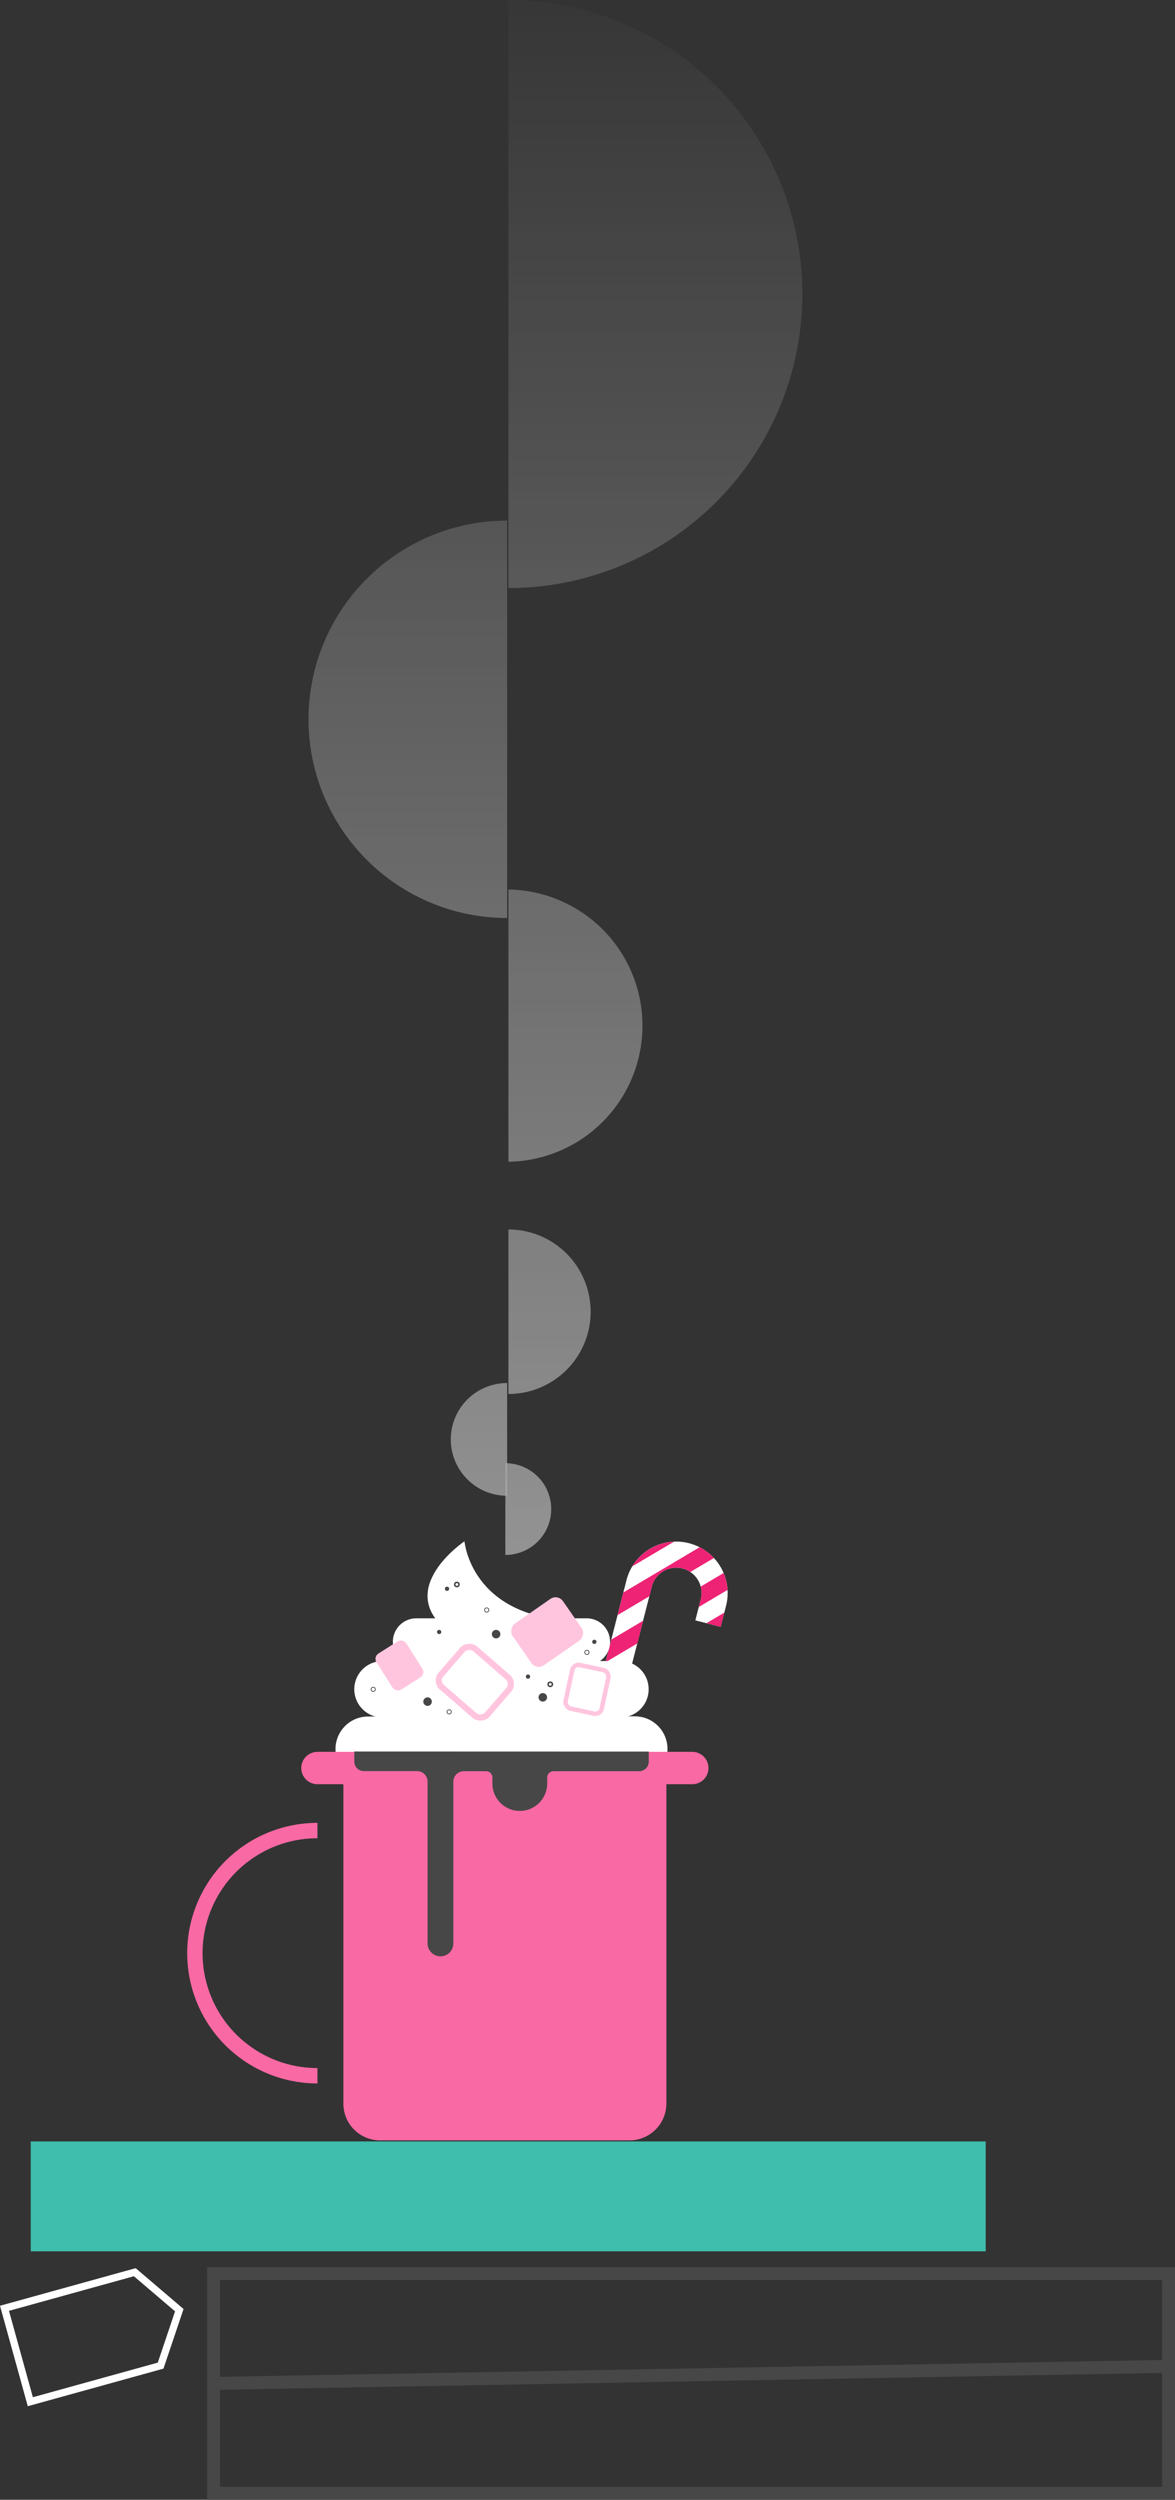 <svg id="Layer_1" data-name="Layer 1" xmlns="http://www.w3.org/2000/svg" xmlns:xlink="http://www.w3.org/1999/xlink" viewBox="0 0 381.99 812.34"><rect x="0" y="0" width="381.99" height="812.34" fill="#333333" stroke="none"/><defs><style>.cls-1{fill:#40bead;}.cls-2{opacity:0.57;}.cls-3{fill:url(#linear-gradient);}.cls-4{fill:url(#linear-gradient-2);}.cls-5{fill:url(#linear-gradient-3);}.cls-6{fill:url(#linear-gradient-4);}.cls-7{fill:url(#linear-gradient-5);}.cls-8{fill:url(#linear-gradient-7);}.cls-10,.cls-14,.cls-16,.cls-17,.cls-18,.cls-20,.cls-21,.cls-22,.cls-9{fill:none;}.cls-20,.cls-21,.cls-9{stroke:#474747;}.cls-16,.cls-17,.cls-20,.cls-21,.cls-22,.cls-9{stroke-miterlimit:10;}.cls-9{stroke-width:4.2px;}.cls-10,.cls-22{stroke:#fff;}.cls-10,.cls-14,.cls-18{stroke-linejoin:round;}.cls-10{stroke-width:8.49px;}.cls-11{fill:#ee2375;}.cls-12{fill:#fff;}.cls-13{fill:#f969a4;}.cls-14,.cls-18{stroke:#f969a4;}.cls-14{stroke-width:5px;}.cls-15{fill:#ffc5df;}.cls-16,.cls-17{stroke:#ffc5df;}.cls-16{stroke-width:2px;}.cls-17{stroke-width:1.46px;}.cls-18{stroke-linecap:round;stroke-width:10.52px;}.cls-19{fill:#474747;}.cls-20{stroke-width:0.5px;}.cls-21{stroke-width:0.25px;}.cls-22{stroke-width:2.37px;}</style><linearGradient id="linear-gradient" x1="171.75" y1="616.07" x2="171.75" y2="-18.22" gradientUnits="userSpaceOnUse"><stop offset="0" stop-color="#fff"/><stop offset="1" stop-color="#fff" stop-opacity="0"/></linearGradient><linearGradient id="linear-gradient-2" x1="178.65" y1="616.07" x2="178.65" y2="-18.22" xlink:href="#linear-gradient"/><linearGradient id="linear-gradient-3" x1="187.4" y1="616.07" x2="187.4" y2="-18.22" xlink:href="#linear-gradient"/><linearGradient id="linear-gradient-4" x1="213.06" y1="616.07" x2="213.06" y2="-18.22" xlink:href="#linear-gradient"/><linearGradient id="linear-gradient-5" x1="155.71" y1="616.07" x2="155.71" y2="-18.22" xlink:href="#linear-gradient"/><linearGradient id="linear-gradient-7" x1="132.58" y1="616.07" x2="132.58" y2="-18.22" xlink:href="#linear-gradient"/></defs><title>coffee</title><rect class="cls-1" x="9.99" y="695.9" width="310.46" height="35.71"/><g class="cls-2"><path class="cls-3" d="M164.29,475.49v29.82a14.91,14.91,0,1,0,0-29.82Z"/><path class="cls-4" d="M165.29,399.57V453a26.73,26.73,0,1,0,0-53.46Z"/><path class="cls-5" d="M165.29,289.06v88.47a44.24,44.24,0,0,0,0-88.47Z"/><path class="cls-6" d="M165.29,0V191.1a95.55,95.55,0,0,0,0-191.1Z"/><path class="cls-7" d="M164.87,486.08V449.44a18.32,18.32,0,0,0,0,36.64Z"/><path class="cls-7" d="M164.87,408.82V372.18a18.32,18.32,0,0,0,0,36.64Z"/><path class="cls-8" d="M164.87,298.32V169.18a64.57,64.57,0,0,0,0,129.14Z"/></g><rect class="cls-9" x="69.44" y="738.82" width="310.46" height="71.43"/><line class="cls-9" x1="69.44" y1="774.53" x2="379.89" y2="768.98"/><path class="cls-10" d="M230.17,527.62l1.76-6.87a12.46,12.46,0,0,0-9-15.15h0a12.45,12.45,0,0,0-15.16,9l-17.08,66.76"/><polygon class="cls-11" points="190.9 563.46 189.01 570.83 199.35 564.71 201.24 557.34 190.9 563.46"/><polygon class="cls-11" points="197.32 572.66 186.98 578.79 186.6 580.29 192.46 581.79 195.43 580.03 197.32 572.66"/><polygon class="cls-11" points="209.07 526.69 198.74 532.81 196.85 540.18 207.19 534.06 209.07 526.69"/><polygon class="cls-11" points="194.82 548.14 192.94 555.51 203.27 549.38 205.16 542.01 194.82 548.14"/><path class="cls-11" d="M205.57,509l13.56-8A16.74,16.74,0,0,0,205.57,509Z"/><polygon class="cls-11" points="229.66 527.49 234.29 528.67 235.47 524.04 229.66 527.49"/><path class="cls-11" d="M202.66,517.49l-1.89,7.37,10.34-6.13.79-3.1a8.21,8.21,0,0,1,12.52-4.79l7.67-4.54a16.72,16.72,0,0,0-4.63-3.51Z"/><path class="cls-11" d="M227.8,515.59a8.17,8.17,0,0,1,0,4.11l-.64,2.52,9.36-5.55a16.51,16.51,0,0,0-1.29-5.49Z"/><path class="cls-12" d="M206.41,578.93l-86.75.06a10.59,10.59,0,0,1-10.59-10.58h0a10.59,10.59,0,0,1,10.58-10.6l86.74-.06A10.6,10.6,0,0,1,217,568.33h0A10.59,10.59,0,0,1,206.41,578.93Z"/><path class="cls-12" d="M201.72,558.11l-77.37,0a9.16,9.16,0,0,1-9.17-9.15h0a9.17,9.17,0,0,1,9.15-9.17l77.38,0a9.14,9.14,0,0,1,9.16,9.15h0A9.15,9.15,0,0,1,201.72,558.11Z"/><path class="cls-12" d="M190.71,541.15l-55.35,0a7.64,7.64,0,0,1-7.64-7.62h0a7.63,7.63,0,0,1,7.63-7.63l55.35,0a7.61,7.61,0,0,1,7.63,7.62h0A7.63,7.63,0,0,1,190.71,541.15Z"/><path class="cls-12" d="M146,530.34c-18.3-13.79,5-29.47,5-29.47s2.06,25,36.24,25.8C213.25,527.26,146,530.34,146,530.34Z"/><path class="cls-13" d="M111.63,570.18V683.55a11.94,11.94,0,0,0,11.94,12h81.12a12,12,0,0,0,11.95-12V570.18"/><path class="cls-14" d="M103.2,674.55a39.84,39.84,0,0,1,0-79.68"/><rect class="cls-15" x="169.6" y="520.39" width="16.5" height="19.9" rx="2.92" ry="2.92" transform="translate(511.79 81.6) rotate(55.19)"/><rect class="cls-15" x="124.13" y="534.27" width="11.48" height="13.85" rx="2.03" ry="2.03" transform="translate(-269.79 153.86) rotate(-32.4)"/><rect class="cls-16" x="146.13" y="536.71" width="16.5" height="19.9" rx="2.92" ry="2.92" transform="translate(668.56 788.07) rotate(130.92)"/><rect class="cls-17" x="184.8" y="541.74" width="12.01" height="14.48" rx="2.13" ry="2.13" transform="translate(120.15 -27.9) rotate(12.18)"/><line class="cls-18" x1="103.2" y1="574.55" x2="225.06" y2="574.55"/><path class="cls-19" d="M115.18,569.18v3.26a3.11,3.11,0,0,0,3.11,3.11h17.3A3.42,3.42,0,0,1,139,579v52.55a4.19,4.19,0,0,0,4.19,4.19h0a4.18,4.18,0,0,0,4.19-4.19V579a3.42,3.42,0,0,1,3.42-3.42H158a2.08,2.08,0,0,1,2.08,2.08v1.93a8.89,8.89,0,0,0,8.9,8.9h0a8.9,8.9,0,0,0,8.91-8.9v-1.93a2.08,2.08,0,0,1,2.07-2.08h27.84a3.11,3.11,0,0,0,3.11-3.11v-3.26"/><circle class="cls-20" cx="148.52" cy="514.91" r="0.69"/><circle class="cls-20" cx="178.89" cy="547.35" r="0.69"/><circle class="cls-21" cx="158.23" cy="523.19" r="0.69"/><circle class="cls-21" cx="146.02" cy="556.3" r="0.69"/><circle class="cls-21" cx="190.8" cy="536.97" r="0.69"/><circle class="cls-21" cx="121.33" cy="548.98" r="0.69"/><circle class="cls-19" cx="142.77" cy="530.34" r="0.69"/><circle class="cls-19" cx="171.65" cy="544.84" r="0.69"/><circle class="cls-19" cx="145.33" cy="516.3" r="0.69"/><circle class="cls-19" cx="193.22" cy="533.54" r="0.69"/><circle class="cls-19" cx="161.28" cy="531.04" r="1.39"/><circle class="cls-19" cx="176.46" cy="551.58" r="1.39"/><circle class="cls-19" cx="139" cy="552.97" r="1.39"/><polygon class="cls-22" points="9.86 780.48 1.46 750.12 43.82 738.39 58.29 750.73 52.22 768.75 9.86 780.48"/></svg>